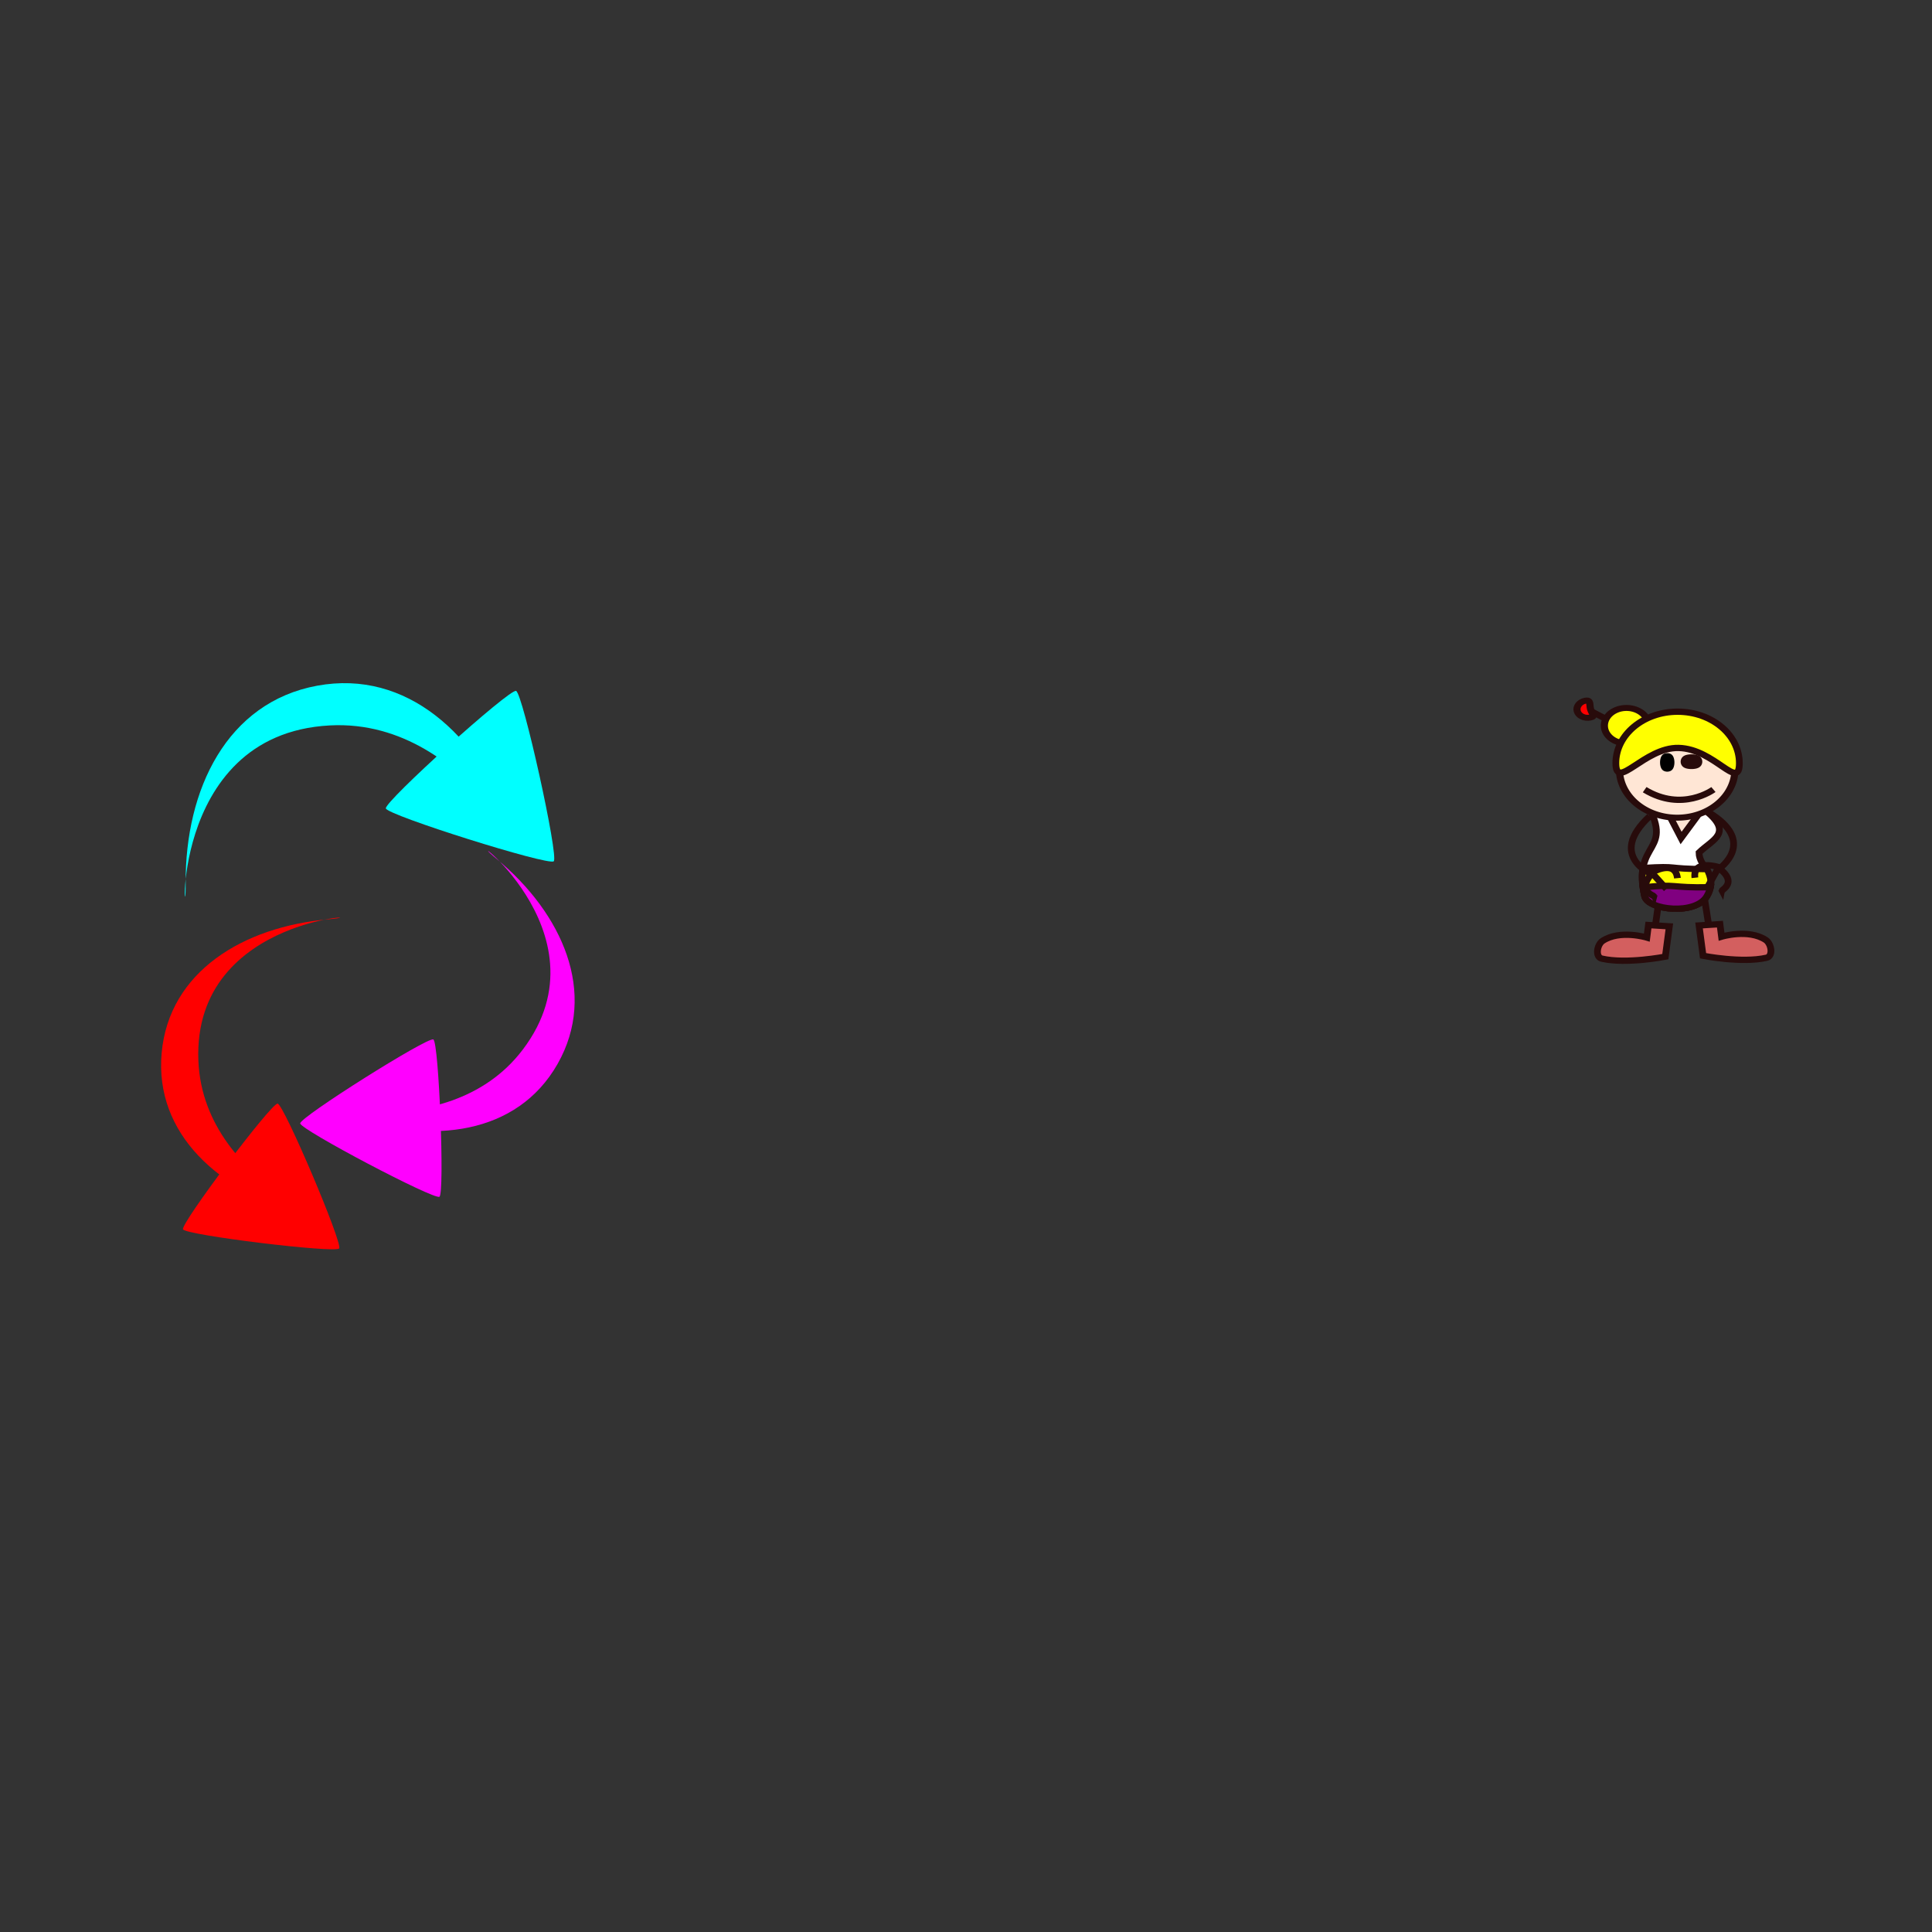 <svg:svg xmlns:dc="http://purl.org/dc/elements/1.1/" xmlns:ns1="http://sodipodi.sourceforge.net/DTD/sodipodi-0.dtd" xmlns:ns2="http://www.inkscape.org/namespaces/inkscape" xmlns:ns4="http://creativecommons.org/ns#" xmlns:rdf="http://www.w3.org/1999/02/22-rdf-syntax-ns#" xmlns:svg="http://www.w3.org/2000/svg" height="2367.809" id="svg23697" version="1.1" viewBox="-171.427 -812.973 2367.809 2367.809" width="2367.809" ns1:docname="curved arrows.svg" ns2:export-filename="C:\Users\user\Pictures\a(2).png" ns2:export-xdpi="31.780001" ns2:export-ydpi="31.780001" ns2:version="0.48.4 r9939">
  <svg:rect x="-171.427" y="-812.973" width="2367.809" height="2367.809" fill="#333333" stroke="none"/>
  <ns1:namedview bordercolor="#666666" borderopacity="1.0" id="base" pagecolor="#ffffff" showgrid="false" ns2:current-layer="layer1" ns2:cx="452.49701" ns2:cy="377.43478" ns2:document-units="px" ns2:pageopacity="0.0" ns2:pageshadow="2" ns2:window-height="581" ns2:window-maximized="1" ns2:window-width="962" ns2:window-x="58" ns2:window-y="-4" ns2:zoom="0.5" />
  <svg:g id="layer1" transform="translate(0 -308.27)" ns2:groupmode="layer" ns2:label="Layer 1">
    <svg:g id="g23754" style="fill:#ff0000" transform="matrix(.996 .09 -.09 .996 662.78 297.35)">
      <svg:path d="m-543.8 549.31c21.012 159.22 238.48 193.45 142.86 175.71-102.4-18.993-188.57-81.228-188.57-181.43s86.06-163.05 188.57-181.43c74.041-13.272-166.77 5.932-142.86 187.14z" id="path23749" style="color:#000000;stroke-width:0;fill:#ff0000" ns1:nodetypes="sssss" ns2:connector-curvature="0" />
      <svg:path d="m-380 746.65c-5.74 5.147-181.6-52.408-183.18-59.952-1.587-7.545 136.19-131.06 143.51-128.67 7.327 2.398 45.413 183.47 39.672 188.62z" id="path23752" style="color:#000000;stroke-width:0;fill:#ff0000" transform="matrix(.96 -.281 .281 .96 -196.31 -60.926)" ns1:arg1="0.83988962" ns1:arg2="1.8870872" ns1:cx="-454.28571" ns1:cy="663.79077" ns1:r1="111.28195" ns1:r2="55.640976" ns1:sides="3" ns1:type="star" ns2:flatsided="true" ns2:randomized="0" ns2:rounded="0.04" ns2:transform-center-x="1.7271377" ns2:transform-center-y="-24.860053" />
    </svg:g>
    <svg:g id="g23754-0" style="fill:#ff00ff" transform="matrix(-.87 -.494 -.494 .87 267.6 35.049)" ns2:export-filename="C:\Users\user\Pictures\concept_transfer.png" ns2:export-xdpi="56.900002" ns2:export-ydpi="56.900002">
      <svg:path d="m-543.8 549.31c21.012 159.22 238.48 193.45 142.86 175.71-102.4-18.993-188.57-81.228-188.57-181.43s86.06-163.05 188.57-181.43c74.041-13.272-166.77 5.932-142.86 187.14z" id="path23749-4" style="color:#000000;stroke-width:0;fill:#ff00ff" ns1:nodetypes="sssss" ns2:connector-curvature="0" />
      <svg:path d="m-380 746.65c-5.74 5.147-181.6-52.408-183.18-59.952-1.587-7.545 136.19-131.06 143.51-128.67 7.327 2.398 45.413 183.47 39.672 188.62z" id="path23752-7" style="color:#000000;stroke-width:0;fill:#ff00ff" transform="matrix(.96 -.281 .281 .96 -196.31 -60.926)" ns1:arg1="0.83988962" ns1:arg2="1.8870872" ns1:cx="-454.28571" ns1:cy="663.79077" ns1:r1="111.28195" ns1:r2="55.640976" ns1:sides="3" ns1:type="star" ns2:flatsided="true" ns2:randomized="0" ns2:rounded="0.04" ns2:transform-center-x="1.7271377" ns2:transform-center-y="-24.860053" />
    </svg:g>
    <svg:g id="g23754-0-0" style="fill:#00ffff" transform="matrix(.205 1.09 1.101 -.203 -260.43 1088.6)" ns2:export-filename="C:\Users\user\Pictures\concept_PREPOSITION_for.png" ns2:export-xdpi="56.900002" ns2:export-ydpi="56.900002">
      <svg:path d="m-543.8 549.31c21.012 159.22 238.48 193.45 142.86 175.71-102.4-18.993-188.57-81.228-188.57-181.43s86.06-163.05 188.57-181.43c74.041-13.272-166.77 5.932-142.86 187.14z" id="path23749-4-9" style="color:#000000;stroke-width:0;fill:#00ffff" ns1:nodetypes="sssss" ns2:connector-curvature="0" />
      <svg:path d="m-380 746.65c-5.74 5.147-181.6-52.408-183.18-59.952-1.587-7.545 136.19-131.06 143.51-128.67 7.327 2.398 45.413 183.47 39.672 188.62z" id="path23752-7-2" style="color:#000000;stroke-width:0;fill:#00ffff" transform="matrix(.96 -.281 .281 .96 -196.31 -60.926)" ns1:arg1="0.83988962" ns1:arg2="1.8870872" ns1:cx="-454.28571" ns1:cy="663.79077" ns1:r1="111.28195" ns1:r2="55.640976" ns1:sides="3" ns1:type="star" ns2:flatsided="true" ns2:randomized="0" ns2:rounded="0.04" ns2:transform-center-x="1.7271377" ns2:transform-center-y="-24.860053" />
    </svg:g>
    <svg:g id="g23067" transform="matrix(.96 0 0 .895 1105.2 76.24)" ns2:export-filename="C:\Users\user\Pictures\2.png" ns2:export-xdpi="88.260002" ns2:export-ydpi="88.260002">
      <svg:g id="g5172" transform="matrix(.16 .592 -.659 .143 739.47 -33)">
        <svg:path d="m549.15 201.51c113.56-110.16 111.87-115.25 111.87-115.25" id="path5146" style="color:#000000;stroke:#280b0b;stroke-miterlimit:4.2;stroke-width:13.424;fill:#ffe6d5" ns2:connector-curvature="0" />
        <svg:path d="m571.19 198.12c0 11.233-8.727 20.339-19.492 20.339s-19.492-9.106-19.492-20.339 10.422-5.085 21.186-5.085c10.765 0 17.797-6.148 17.797 5.085z" id="path5169" style="color:#000000;stroke:#280b0b;stroke-miterlimit:4.2;stroke-width:13.424;fill:#ff0000" ns1:nodetypes="sssss" ns2:connector-curvature="0" />
      </svg:g>
      <svg:path d="m841.35 548.01 14.058 96.054 51.57 10.061" id="path3851-4-8-1-0" style="color:#000000;stroke:#280b0b;stroke-miterlimit:4.2;stroke-width:8.63;fill:none" ns1:nodetypes="ccc" ns2:connector-curvature="0" />
      <svg:path d="m792.87 546.8-13.1 100.02-59.31 10.96" id="path3851-4-1" style="color:#000000;stroke:#280b0b;stroke-miterlimit:4.2;stroke-width:8.63;fill:none" ns1:nodetypes="ccc" ns2:connector-curvature="0" />
      <svg:path d="m769.79 445.8c-15.312-27.951 56.317-3.285 77.021 14.384 37.04 31.611 9.688 40.098-7.569 58.213 0 20.441 25.737 30.382 10.034 59.668-14.181 26.448-75.411 19.154-79.487 0-16.616-78.091 40.997-57.429 0-132.27z" id="rect3830-5" style="color:#000000;stroke:#280b0b;stroke-miterlimit:4.2;stroke-width:8.63;fill:#ffffff" ns1:nodetypes="sscsss" ns2:connector-curvature="0" />
      <svg:path d="m849.39 541.08c4.921 10.23 8.174 21.529-0.113 36.983-14.181 26.448-75.411 19.154-79.487 0-3.569-16.775-3.713-28.994-2.145-38.58 49.57-3.158 25.368 1.215 81.745 1.598z" id="rect3830-5-3" style="color:#000000;stroke:#280b0b;stroke-miterlimit:4.2;stroke-width:8.63;fill:#ffff00" ns1:nodetypes="csscc" ns2:connector-curvature="0" />
      <svg:path d="m853.76 565.86c-0.72 3.781-2.141 7.825-4.488 12.203-14.181 26.448-75.411 19.154-79.487 0-0.915-4.3-1.605-8.301-2.099-12.034 46.293-5.258 32.294 0.988 86.074-0.169z" id="rect3830-5-9" style="color:#000000;stroke:#280b0b;stroke-miterlimit:4.2;stroke-width:8.63;fill:#800080" ns1:nodetypes="csscc" ns2:connector-curvature="0" />
      <svg:path d="m789.89 443.99 26.437 54.437 34.439-50.094z" id="path4514" style="color:#000000;stroke:#280b0b;stroke-miterlimit:4.2;stroke-width:8.63;fill:#ffe6d5" ns2:connector-curvature="0" />
      <svg:path d="m302.86 246.65a108.57 108.57 0 1 1 -217.14 0 108.57 108.57 0 1 1 217.14 0z" id="path3013-2" style="color:#000000;stroke:#280b0b;stroke-miterlimit:4.2;stroke-width:13.424;fill:#ffe6d5" transform="matrix(.679 0 0 .609 679.42 254.26)" ns1:cx="194.28572" ns1:cy="246.6479" ns1:rx="108.57143" ns1:ry="108.57143" ns1:type="arc" />
      <svg:g id="g23031" transform="matrix(.861 .508 -.508 .861 352.74 -368.66)">
        <svg:path d="m851.14 463.15c77.269 2.528 51.97 60.551 51.833 61.04" id="path3851-9-6" style="color:#000000;stroke:#280b0b;stroke-miterlimit:4.2;stroke-width:8.63;fill:none" ns1:nodetypes="ccc" ns2:connector-curvature="0" />
        <svg:path d="m903.34 522.5c29.488 4.58 18.014 22.731 18.523 24.365l-1.852-1.218" id="path3948-2" style="color:#000000;stroke:#280b0b;stroke-miterlimit:4.2;stroke-width:8.63;fill:none" ns1:nodetypes="ccc" ns2:connector-curvature="0" />
        <svg:path d="m901.98 523.71c1.357 25.312 1.357 26.801 1.357 26.801" id="path3956-3" style="color:#000000;stroke:#280b0b;stroke-miterlimit:4.2;stroke-width:8.63;fill:none" ns2:connector-curvature="0" />
        <svg:path d="m882.99 549.3c-15.882-21.061 18.999-28.019 18.999-28.019" id="path3964-2" style="color:#000000;stroke:#280b0b;stroke-miterlimit:4.2;stroke-width:8.63;fill:none" ns1:nodetypes="cc" ns2:connector-curvature="0" />
      </svg:g>
      <svg:path d="m156.97 205.35a3.984 15.139 0 1 1 -7.968 0 3.984 15.139 0 1 1 7.968 0z" id="path4171-4-9" style="color:#000000;stroke:#000000;stroke-miterlimit:4.2;stroke-width:11.345;fill:#000000" transform="matrix(.95 0 0 .609 653.31 269.85)" ns1:cx="152.98805" ns1:cy="205.35023" ns1:rx="3.9840639" ns1:ry="15.139442" ns1:type="arc" />
      <svg:path d="m156.97 205.35a3.984 15.139 0 1 1 -7.968 0 3.984 15.139 0 1 1 7.968 0z" id="path4171-0-6" style="color:#000000;stroke:#280b0b;stroke-miterlimit:4.2;stroke-width:9.722;fill:#000000" transform="matrix(1.561 0 0 .505 590.78 290.22)" ns1:cx="152.98805" ns1:cy="205.35023" ns1:rx="3.9840639" ns1:ry="15.139442" ns1:type="arc" />
      <svg:path d="m769.83 432.25c47.928 31.236 87.44 0.087 87.785-0.187" id="path4191-0" style="color:#000000;stroke:#280b0b;stroke-miterlimit:4.2;stroke-width:8.63;fill:none" ns1:nodetypes="cc" ns2:connector-curvature="0" />
      <svg:path d="m774.66 617.6l-2.052 17.144s-34.202-11.154-56.427 4.511c-7.21 5.082-9.92 22.16-1.026 24.362 31.438 7.782 81.05-2.707 81.05-2.707l5.13-41.505z" id="path4719" style="color:#000000;stroke:#280b0b;stroke-miterlimit:4.2;stroke-width:8.63;fill:#d35f5f" ns1:nodetypes="ccssccc" ns2:connector-curvature="0" />
      <svg:path d="m865.93 616.39l2.052 17.144s34.202-11.154 56.427 4.511c7.21 5.082 9.92 22.16 1.026 24.362-31.438 7.782-81.05-2.707-81.05-2.707l-5.13-41.505z" id="path4719-4" style="color:#000000;stroke:#280b0b;stroke-miterlimit:4.2;stroke-width:8.63;fill:#d35f5f" ns1:nodetypes="ccssccc" ns2:connector-curvature="0" />
      <svg:path d="m652.54 146.43a41.525 39.831 0 1 1 -83.051 0 41.525 39.831 0 1 1 83.051 0z" id="path5144" style="color:#000000;stroke:#280b0b;stroke-miterlimit:4.2;stroke-width:13.424;fill:#ffff00" transform="matrix(.679 0 0 .609 331.71 255.43)" ns1:cx="611.01697" ns1:cy="146.42998" ns1:rx="41.525425" ns1:ry="39.830509" ns1:type="arc" />
      <svg:path d="m890.71 395.94c0 38.922-31.608-19.74-77.615-20.84-43.53-1.041-80.077 59.762-80.077 20.84s35.3-70.474 78.846-70.474c43.545 0 78.846 31.552 78.846 70.474z" id="path3013-2-5" style="color:#000000;stroke:#280b0b;stroke-miterlimit:4.2;stroke-width:8.63;fill:#ffff00" ns1:nodetypes="sssss" ns2:connector-curvature="0" />
      <svg:g id="g23031-2" transform="matrix(-.732 .682 .682 .732 1083.4 -450.88)">
        <svg:path d="m851.14 463.15c77.269 2.528 51.97 60.551 51.833 61.04" id="path3851-9-6-8" style="color:#000000;stroke:#280b0b;stroke-miterlimit:4.2;stroke-width:8.63;fill:none" ns1:nodetypes="ccc" ns2:connector-curvature="0" />
        <svg:path d="m903.34 522.5c29.488 4.58 18.014 22.731 18.523 24.365l-1.852-1.218" id="path3948-2-2" style="color:#000000;stroke:#280b0b;stroke-miterlimit:4.2;stroke-width:8.63;fill:none" ns1:nodetypes="ccc" ns2:connector-curvature="0" />
        <svg:path d="m901.98 523.71c1.357 25.312 1.357 26.801 1.357 26.801" id="path3956-3-4" style="color:#000000;stroke:#280b0b;stroke-miterlimit:4.2;stroke-width:8.63;fill:none" ns2:connector-curvature="0" />
        <svg:path d="m882.99 549.3c-15.882-21.061 18.999-28.019 18.999-28.019" id="path3964-2-5" style="color:#000000;stroke:#280b0b;stroke-miterlimit:4.2;stroke-width:8.63;fill:none" ns1:nodetypes="cc" ns2:connector-curvature="0" />
      </svg:g>
    </svg:g>
  </svg:g>
</svg:svg>
